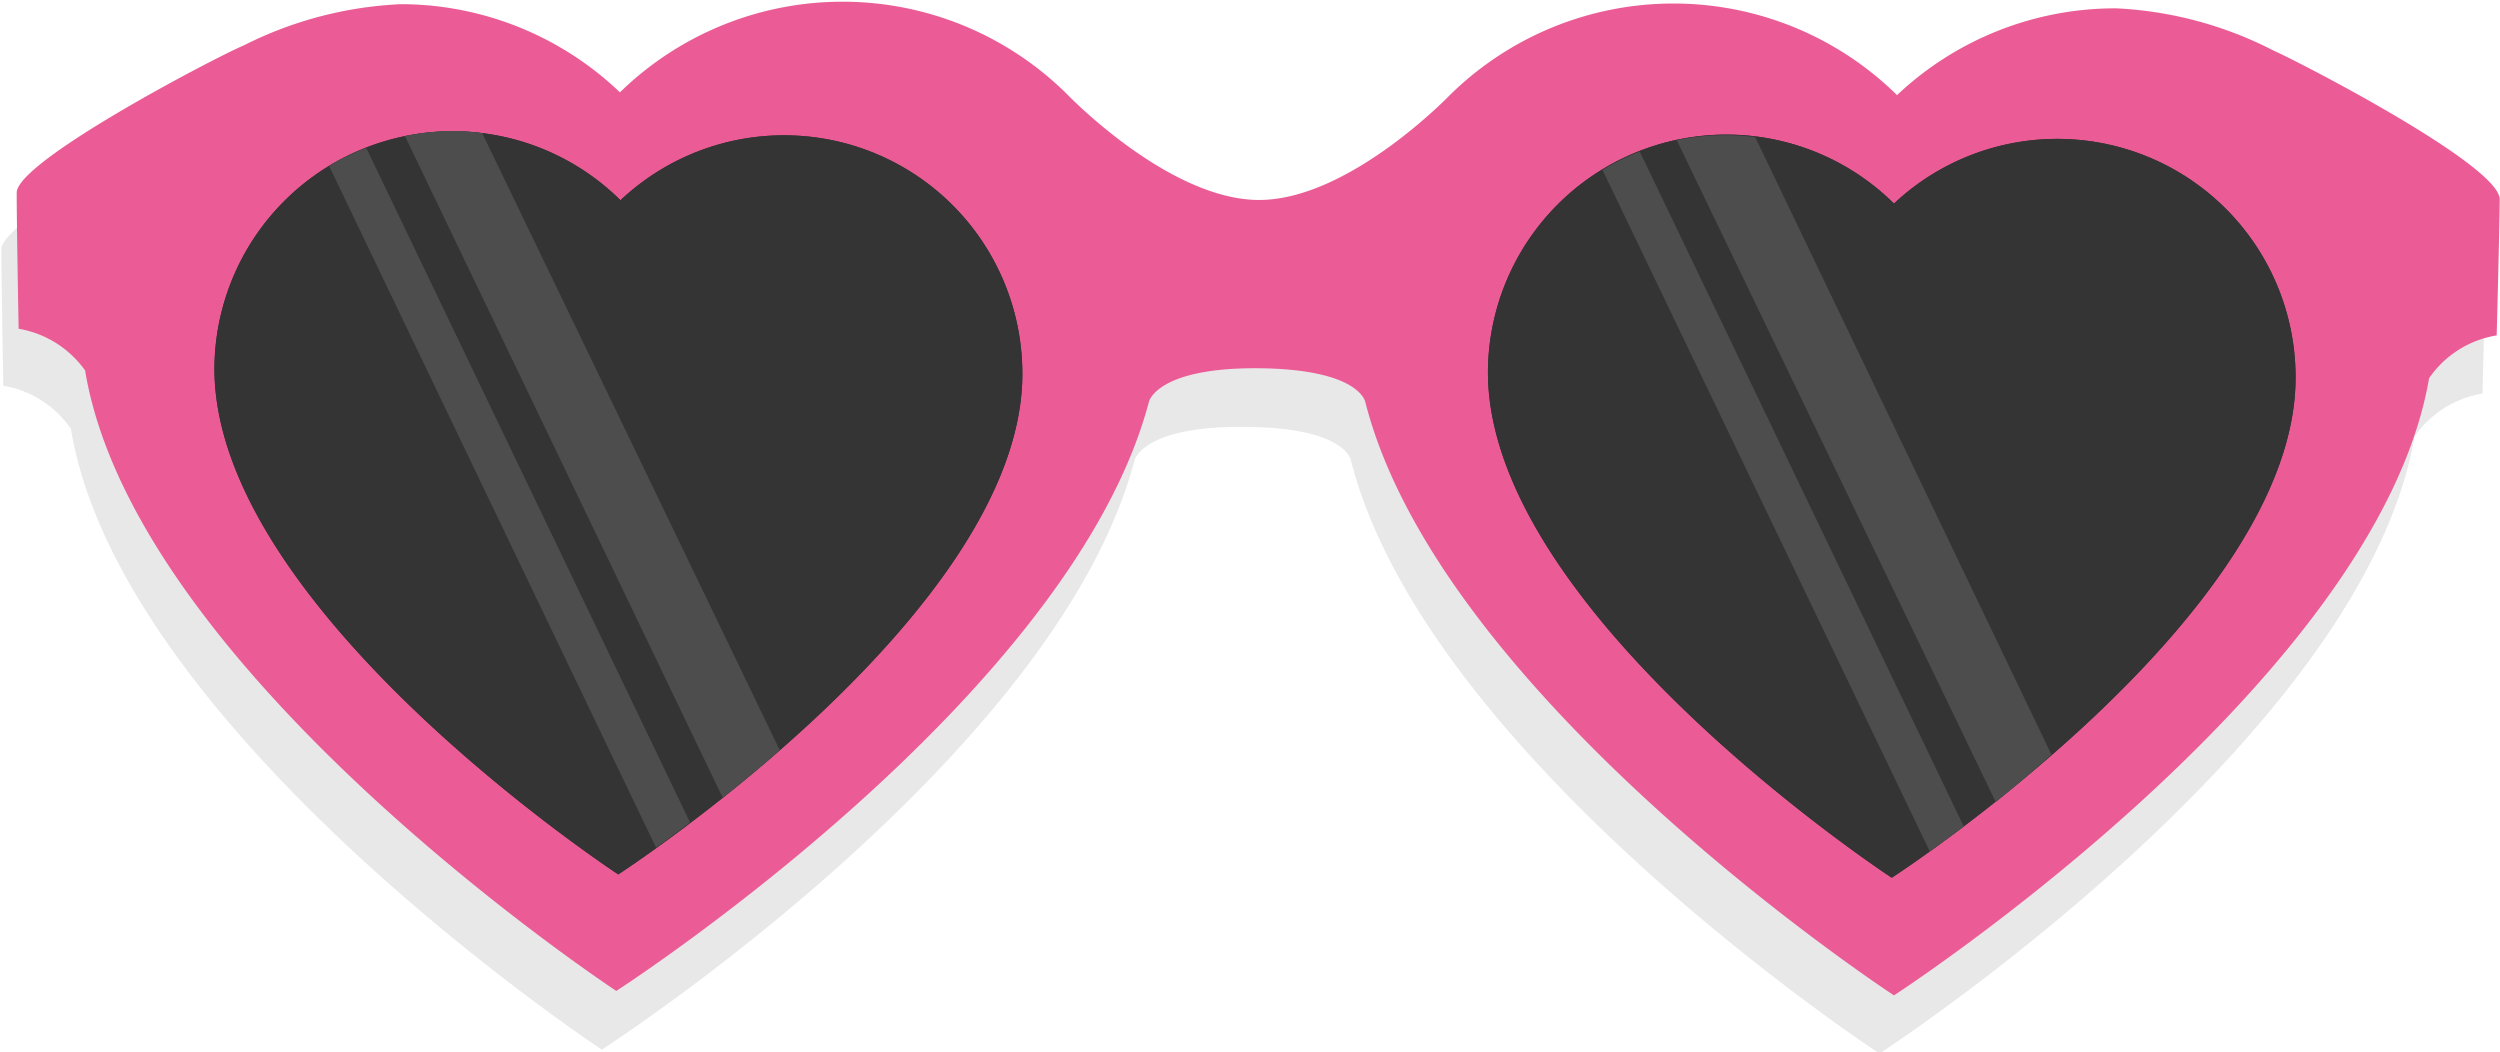 <svg xmlns="http://www.w3.org/2000/svg" viewBox="0 0 89.89 37.83"><defs><style>.cls-1{isolation:isolate;}.cls-2{fill:#1d1d1b;mix-blend-mode:multiply;opacity:0.1;}.cls-3{fill:#eb5c96;}.cls-4{fill:#343434;}.cls-5{fill:#4e4d4d;}</style></defs><g class="cls-1"><g id="Слой_1" data-name="Слой 1"><path class="cls-2" d="M448.42,317.53a14.15,14.15,0,0,0-5.64-1.51,11.42,11.42,0,0,0-7.88,3.12h0a11.46,11.46,0,0,0-16.09,0h0s-3.63,3.78-6.87,3.77-6.87-3.78-6.87-3.78l0,0a11.43,11.43,0,0,0-16.09-.08h0a11.41,11.41,0,0,0-7.87-3.18,14,14,0,0,0-5.64,1.48c-1,.42-8.18,4.17-8.18,5.3s.07,4.9.07,4.9a3.68,3.68,0,0,1,2.43,1.55c1.8,10.92,19.09,22.32,19.09,22.32s16.33-10.52,19.15-21.18c0,0,.26-1.23,3.88-1.21,3.79,0,3.91,1.23,3.91,1.23,2.75,10.68,19,21.3,19,21.3s17.37-11.28,19.24-22.19a3.72,3.72,0,0,1,2.44-1.54s.1-3.67.1-4.89S449.38,318,448.42,317.53Z" transform="translate(-367.24 -313.68)"/><path class="cls-3" d="M416.34,328.17c2.74,10.67,19,21.3,19,21.3s17.37-11.28,19.24-22.19a3.66,3.66,0,0,1,2.43-1.54s.1-3.67.11-4.89-7.18-4.93-8.15-5.36a13.78,13.78,0,0,0-5.63-1.51,11.43,11.43,0,0,0-7.89,3.12h0a11.46,11.46,0,0,0-16.08,0h0s-3.63,3.78-6.87,3.77-6.87-3.78-6.87-3.78v0a11.46,11.46,0,0,0-16.1-.09h0a11.42,11.42,0,0,0-7.87-3.17,13.89,13.89,0,0,0-5.65,1.48c-1,.42-8.17,4.16-8.17,5.3s.07,4.89.07,4.89A3.7,3.7,0,0,1,370.3,327c1.8,10.92,19.1,22.31,19.1,22.31s16.33-10.52,19.15-21.18c0,0,.26-1.22,3.87-1.21C416.21,326.94,416.34,328.17,416.34,328.17Z" transform="translate(-367.24 -313.68)"/><path class="cls-4" d="M404,327.13a8.57,8.57,0,0,0-14.45-6.25h0a8.57,8.57,0,0,0-14.6,6.06c0,8.67,14.52,18.18,14.52,18.18S404,335.69,404,327.13Z" transform="translate(-367.24 -313.68)"/><path class="cls-4" d="M449.78,327.28A8.57,8.57,0,0,0,435.34,321h0a8.57,8.57,0,0,0-14.6,6.06c0,8.67,14.52,18.18,14.52,18.18S449.76,335.84,449.78,327.28Z" transform="translate(-367.24 -313.68)"/><path class="cls-4" d="M404,327.13a8.57,8.57,0,0,0-14.45-6.25h0a8.57,8.57,0,0,0-14.6,6.06c0,8.67,14.52,18.18,14.52,18.18S404,335.69,404,327.13Z" transform="translate(-367.24 -313.68)"/><path class="cls-4" d="M449.78,327.28A8.57,8.57,0,0,0,435.34,321h0a8.57,8.57,0,0,0-14.6,6.06c0,8.67,14.52,18.18,14.52,18.18S449.76,335.84,449.78,327.28Z" transform="translate(-367.24 -313.68)"/><path class="cls-5" d="M379.07,319.64l11.76,24.52c.36-.26.77-.56,1.22-.91L380.41,319A7.94,7.94,0,0,0,379.07,319.64Z" transform="translate(-367.24 -313.68)"/><path class="cls-5" d="M384.58,318.47a7.17,7.17,0,0,0-1-.08,8.74,8.74,0,0,0-1.78.18l11.43,23.8c.64-.51,1.33-1.08,2.05-1.71Z" transform="translate(-367.24 -313.68)"/><path class="cls-5" d="M424.86,319.79l11.77,24.51,1.22-.9L426.2,319.13A8.33,8.33,0,0,0,424.86,319.79Z" transform="translate(-367.24 -313.68)"/><path class="cls-5" d="M441,340.81l-10.65-22.2a9,9,0,0,0-1.05-.07,8.64,8.64,0,0,0-1.77.18L439,342.52C439.63,342,440.32,341.44,441,340.81Z" transform="translate(-367.24 -313.68)"/></g></g></svg>